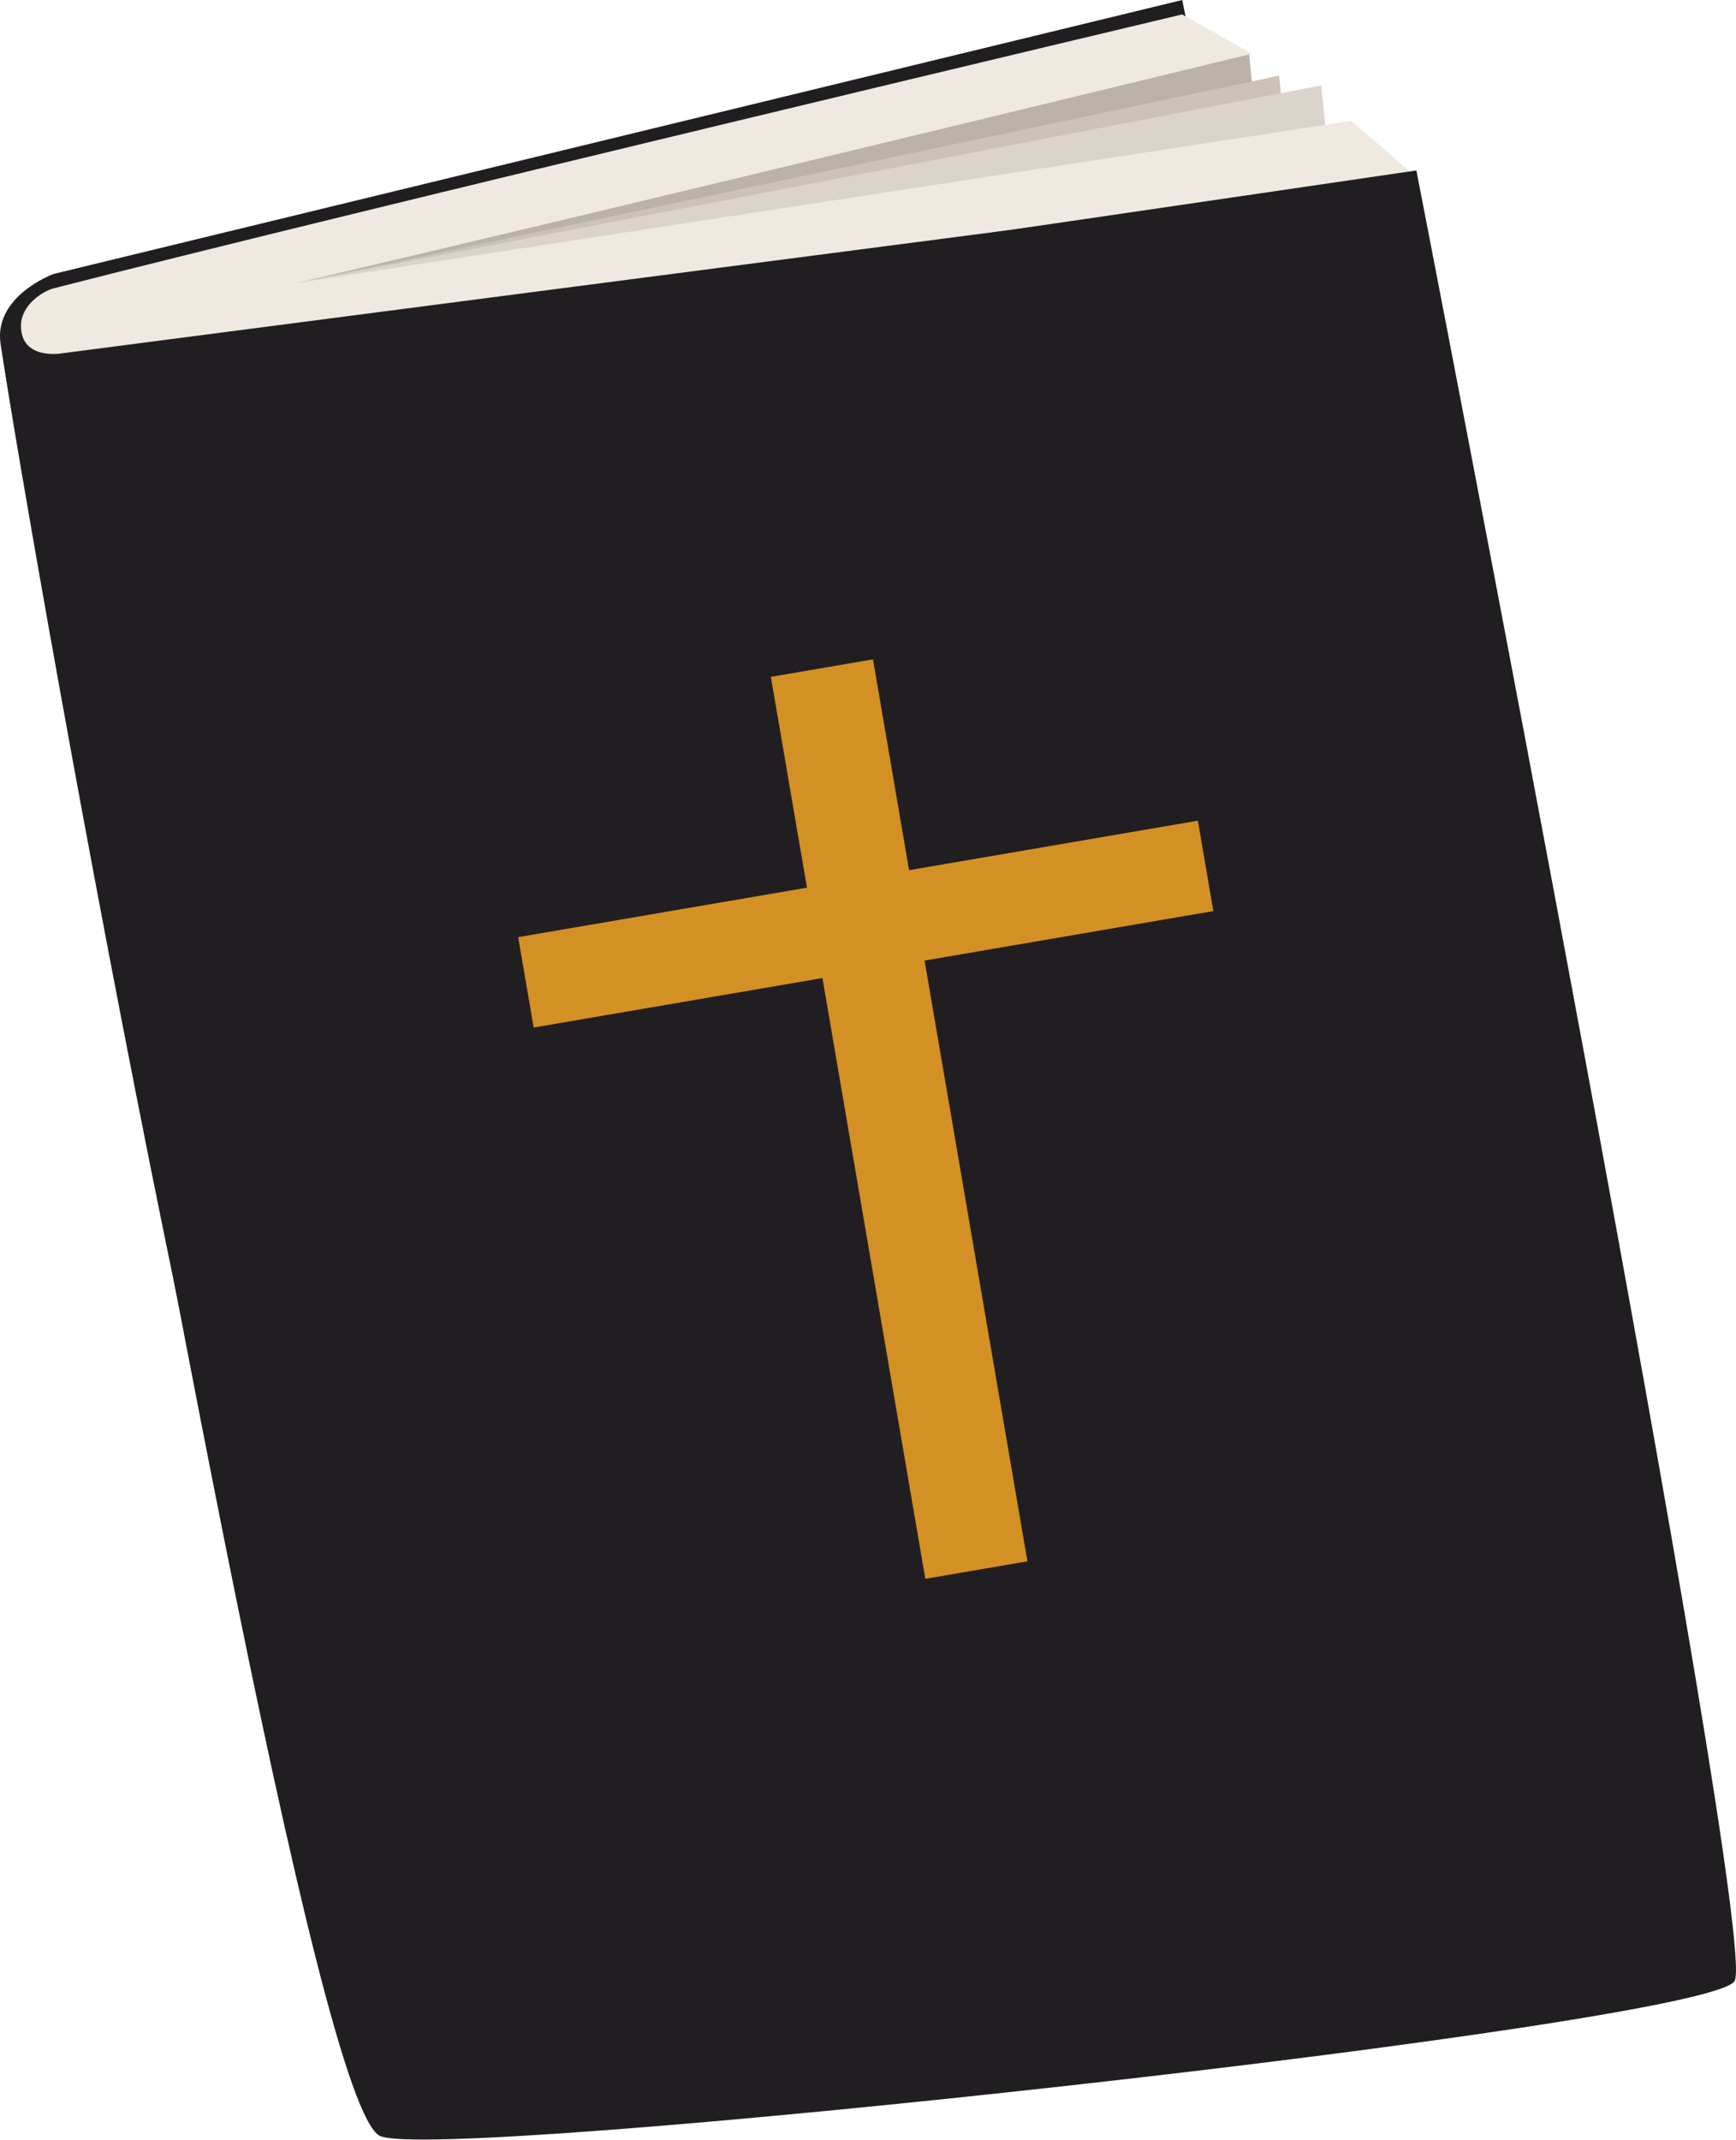<svg id="Layer_1" data-name="Layer 1" xmlns="http://www.w3.org/2000/svg" viewBox="0 0 151.48 186.67"><defs><style>.cls-1{fill:#211e21;}.cls-2{fill:#bab2ab;}.cls-3{fill:#ccc2b8;}.cls-4{fill:#dbd4cc;}.cls-5{fill:#efe9e1;}.cls-6{fill:#d39024;}</style></defs><title>bible</title><path class="cls-1" d="M289.89,218.46l-98.49,23.9s-5.25,1.92-4.62,6.11c2.74,18.17,24.46,141.41,33,144.65,13.4,5.07,100.93-21.94,100.93-21.94Z" transform="translate(-186.73 -218.46)"/><polygon class="cls-2" points="109 4.71 23.93 25.03 109.84 13.38 109 4.71"/><polygon class="cls-3" points="111.61 6.6 26.18 24.61 112.45 14.87 111.61 6.6"/><polygon class="cls-4" points="115.29 7.45 26.18 24.61 116.13 15.72 115.29 7.45"/><path class="cls-5" d="M304.63,229l-92,14.14c29.54-6.9,83.36-20,83.36-20l-6.11-3.42s-73.45,17.46-98.49,23.9c-.92.24-2.83,1.44-2.83,3.27,0,3,3.51,2.4,3.51,2.4l118.25-15.38Z" transform="translate(-186.73 -218.46)"/><path class="cls-1" d="M338.09,391.27c2.23-4-27.77-157.94-27.77-157.94l-122.89,18c12.5,69.21,27.14,150.82,32.44,153.45C224.75,407.23,335.9,395.15,338.09,391.27Z" transform="translate(-186.73 -218.46)"/><rect class="cls-6" x="260.67" y="276.17" width="9.04" height="79.83" transform="translate(-236.29 -169.15) rotate(-9.72)"/><rect class="cls-6" x="232.19" y="295.08" width="60.17" height="8" transform="translate(-233.46 -169.89) rotate(-9.72)"/></svg>
